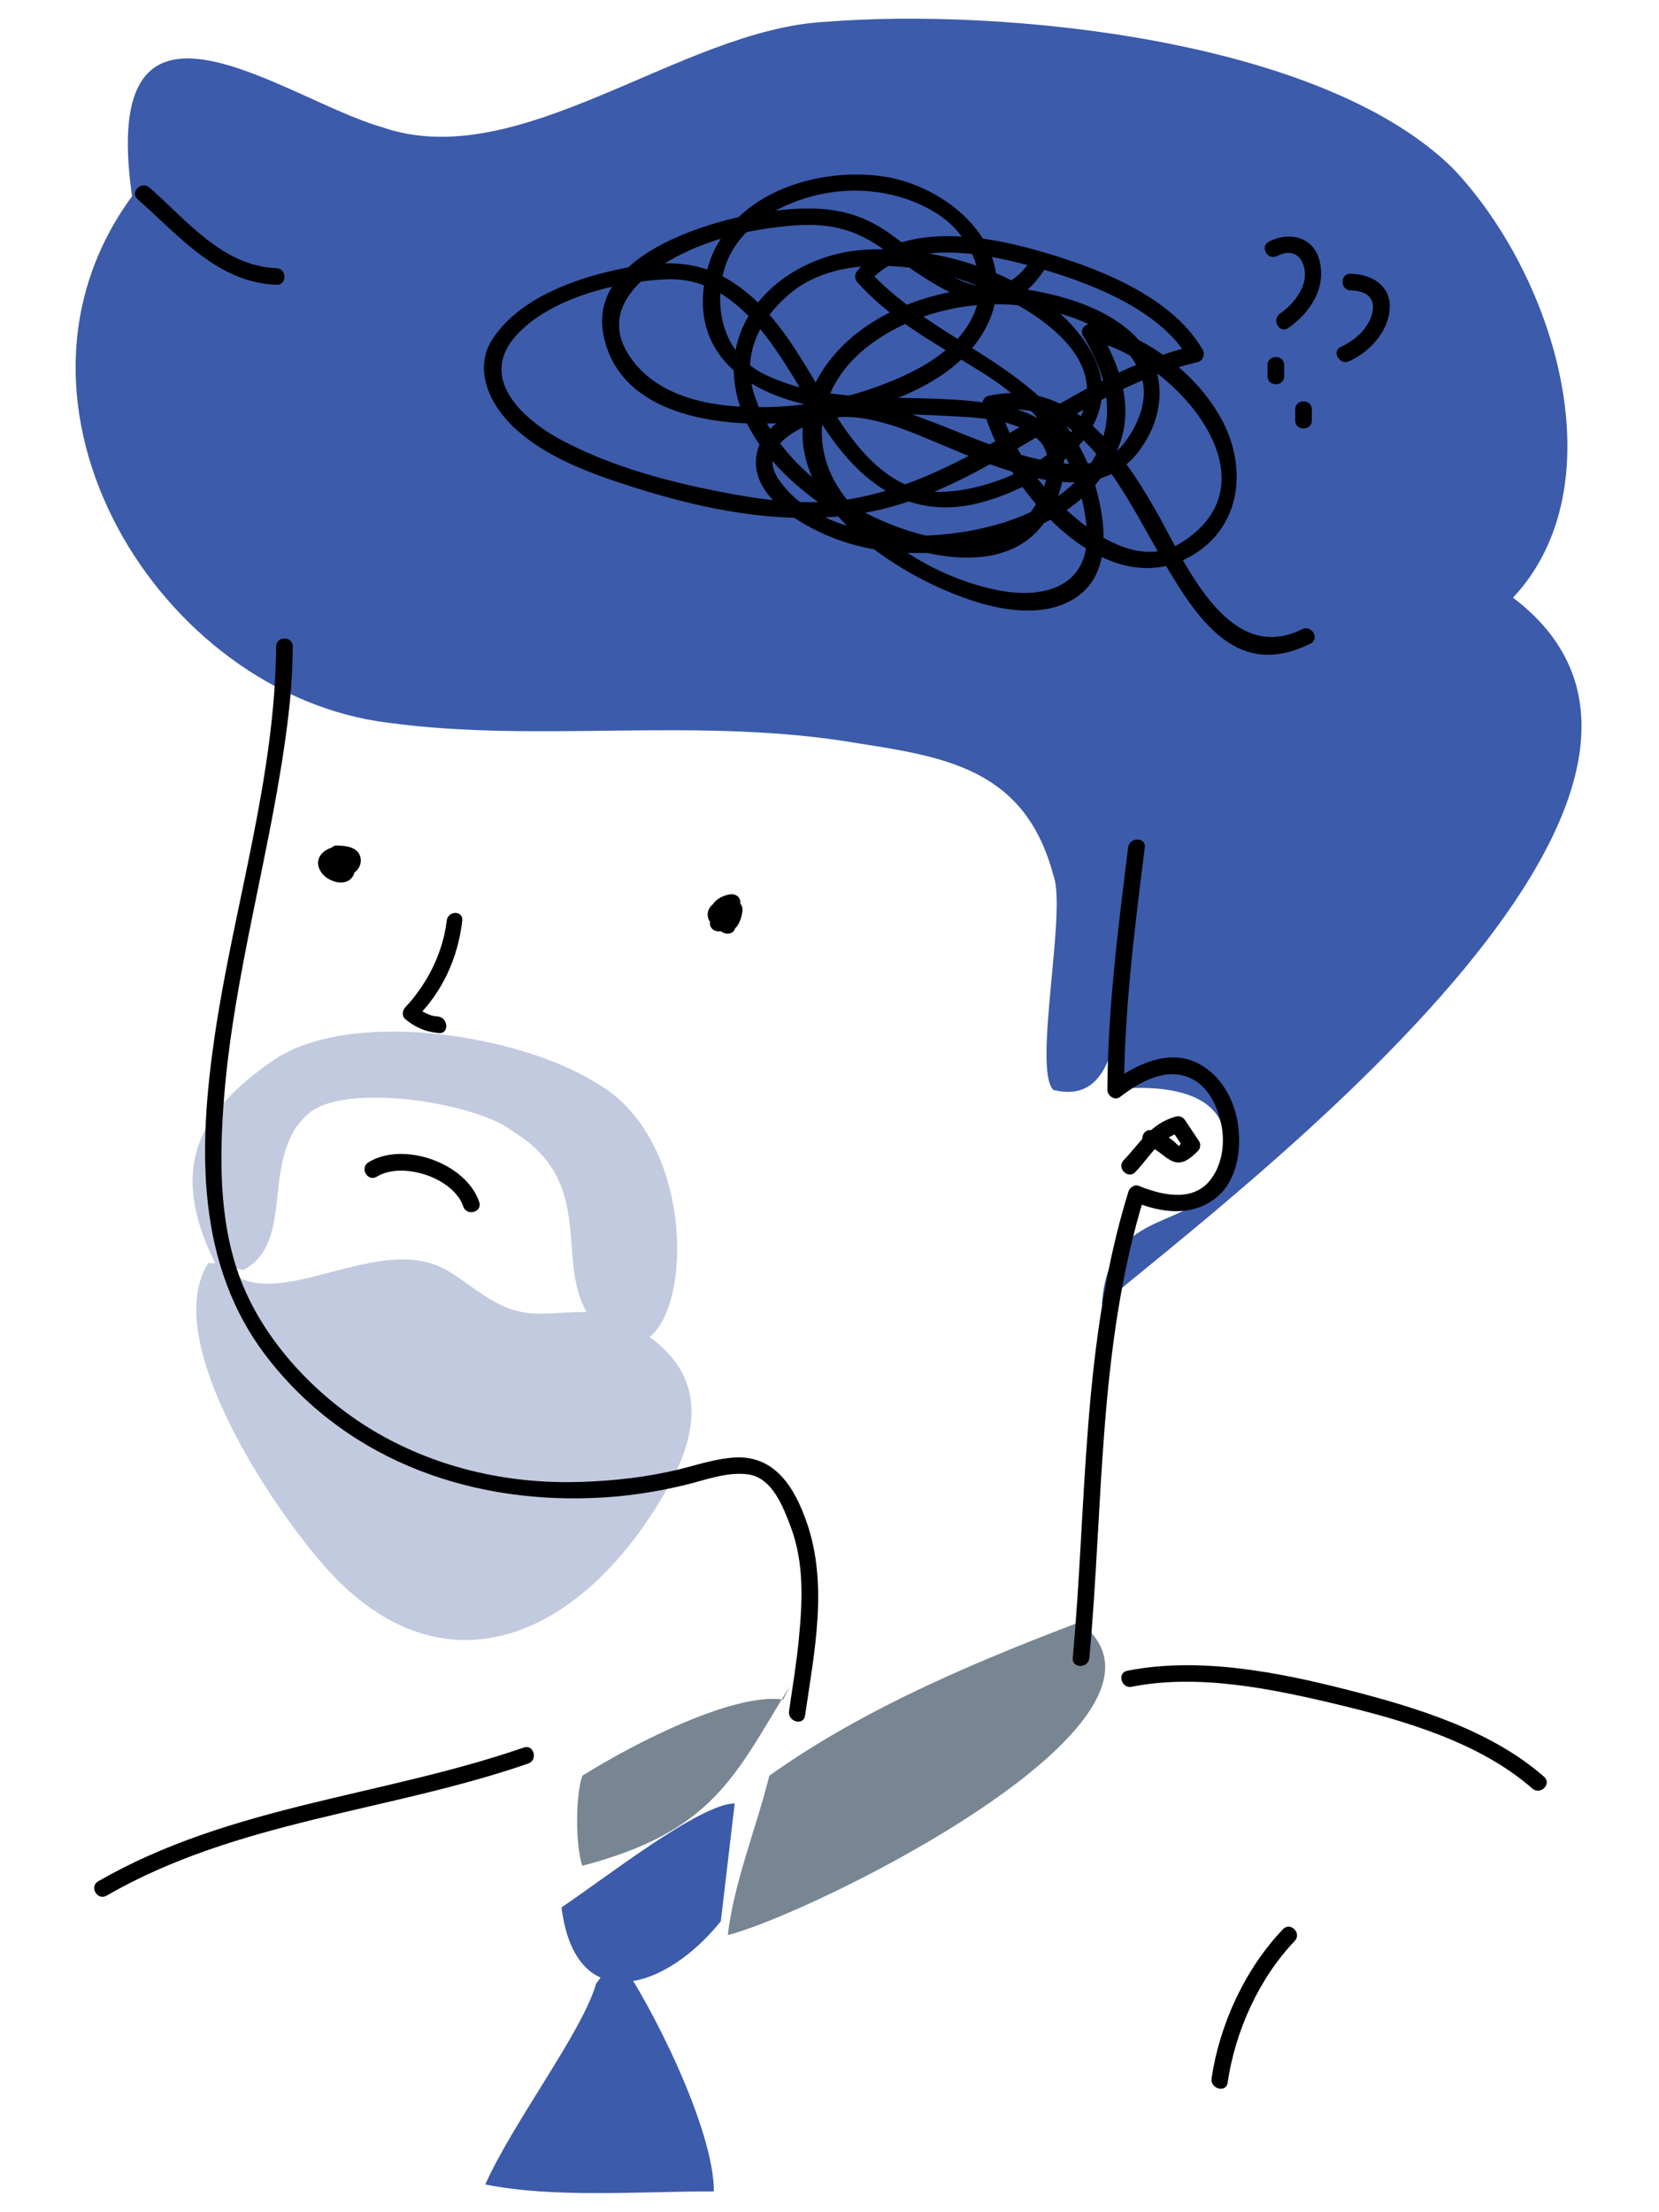 <?xml version="1.0" encoding="UTF-8" standalone="no"?>
<!-- Generator: Adobe Illustrator 16.0.0, SVG Export Plug-In . SVG Version: 6.00 Build 0)  -->

<svg
   xmlns:dc="http://purl.org/dc/elements/1.1/"
   xmlns:cc="http://creativecommons.org/ns#"
   xmlns:rdf="http://www.w3.org/1999/02/22-rdf-syntax-ns#"
   xmlns:svg="http://www.w3.org/2000/svg"
   xmlns="http://www.w3.org/2000/svg"
   xmlns:sodipodi="http://sodipodi.sourceforge.net/DTD/sodipodi-0.dtd"
   xmlns:inkscape="http://www.inkscape.org/namespaces/inkscape"
   version="1.1"
   id="Layer_1"
   x="0px"
   y="0px"
   width="480"
   height="640"
   viewBox="0 0 480 640"
   enable-background="new 0 0 1400 980"
   xml:space="preserve"
   sodipodi:docname="unhappy.svg"
   inkscape:version="0.92.3 (2405546, 2018-03-11)"><defs
   id="defs649" /><sodipodi:namedview
   pagecolor="#ffffff"
   bordercolor="#666666"
   borderopacity="1"
   objecttolerance="10"
   gridtolerance="10"
   guidetolerance="10"
   inkscape:pageopacity="0"
   inkscape:pageshadow="2"
   inkscape:window-width="1869"
   inkscape:window-height="1136"
   id="namedview647"
   showgrid="false"
   fit-margin-top="0"
   fit-margin-left="0"
   fit-margin-right="0"
   fit-margin-bottom="0"
   inkscape:zoom="0.48163265"
   inkscape:cx="-340.21065"
   inkscape:cy="-154.41734"
   inkscape:window-x="51"
   inkscape:window-y="27"
   inkscape:window-maximized="1"
   inkscape:current-layer="Layer_1"
   inkscape:snap-page="true"
   inkscape:snap-global="false" />

<g
   id="g84"
   transform="matrix(1.602,0,0,1.602,-1579.693,-85.013)">
	<g
   id="g74">
		<path
   d="m 1183.817,344.97 c -20.017,7.506 -41.283,16.263 -58.799,28.773 v 0 0 c -2.501,10.009 -6.255,18.766 -7.507,28.774 15.013,-3.753 86.322,-38.783 63.804,-56.297"
   id="path4"
   inkscape:connector-curvature="0"
   style="fill:#778692;fill-opacity:1" />
		<path
   d="m 1127.521,359.982 c -8.757,-1.251 -26.271,7.506 -36.28,13.761 -1.25,3.753 -1.25,12.511 0,16.263 23.771,-6.254 27.523,-16.263 37.532,-32.527"
   id="path6"
   inkscape:connector-curvature="0"
   style="fill:#778692;fill-opacity:1" />
		<path
   d="m 1118.764,378.749 c -6.256,0 -23.771,13.761 -31.275,18.765 2.502,20.017 18.765,15.012 28.772,2.502"
   id="path8"
   inkscape:connector-curvature="0"
   style="fill:#3c5baa;fill-opacity:1" />
		<path
   d="m 1093.742,411.275 c -2.502,8.757 -15.012,25.021 -20.017,36.28 12.511,2.501 27.523,1.251 41.285,1.251 0,-11.26 -11.26,-33.779 -17.515,-42.536"
   id="path10"
   inkscape:connector-curvature="0"
   style="fill:#3c5baa;fill-opacity:1" />
		<path
   d="m 1009.924,88.508 c -27.522,37.532 5.006,90.076 46.29,95.08 27.522,3.753 56.296,-1.251 85.07,3.753 16.263,2.502 30.025,5.003 35.029,23.77 2.503,6.255 -3.754,35.03 0,38.782 v 0 c 10.009,2.502 11.261,-8.757 12.511,-17.514 -1.25,5.004 -1.25,11.259 -2.502,17.514 10.008,-1.25 25.021,0 20.016,15.013 -3.753,11.259 -20.016,5.004 -21.267,23.77 23.77,-20.017 120.551,-92.648 74.262,-127.677 18.765,-20.017 8.101,-57.317 -10.666,-77.333 -23.769,-23.77 -82.058,-29.168 -113.334,-26.667 -26.271,1.251 -55.349,27.756 -80.37,18.999 -17.515,-5.004 -51.293,-31.276 -45.039,12.51 v 0"
   id="path12"
   inkscape:connector-curvature="0"
   style="fill:#3c5baa;fill-opacity:1" />
		<path
   d="m 1026.188,281.17 c 7.506,10.008 25.021,-3.753 37.531,0 5.005,1.25 10.008,7.506 16.265,8.756 5.004,1.251 12.509,-1.25 17.514,1.251 13.762,6.256 17.515,16.264 8.757,31.276 -15.012,26.271 -40.033,37.532 -61.301,13.762 -10.008,-11.26 -30.024,-41.285 -21.268,-55.046"
   id="path14"
   inkscape:connector-curvature="0"
   style="fill:#c2cadf;fill-opacity:1" />
		<path
   d="m 1024.938,281.17 c -8.758,-17.515 -2.502,-27.523 10.009,-36.28 13.761,-10.009 45.038,-5.004 58.799,3.753 22.518,12.51 16.264,60.05 0,43.786 -8.757,-10.008 1.251,-25.021 -15.013,-35.029 -6.256,-5.004 -28.773,-8.757 -36.281,-3.752 -10.007,7.506 -2.502,23.77 -12.51,28.773"
   id="path16"
   inkscape:connector-curvature="0"
   style="fill:#c2cadf;fill-opacity:1" />
		<g
   id="g20">
			<path
   d="m 1035.946,169.825 c -0.171,23.628 -7.604,46.751 -11.047,69.998 -3.019,20.382 -3.611,41.79 9.711,58.737 14.708,18.71 37.408,26.386 60.631,24.921 4.896,-0.309 9.724,-1.083 14.491,-2.225 3.652,-0.874 7.688,-2.474 11.499,-1.925 4.346,0.626 6.305,5.901 7.634,9.411 2.504,6.611 2.143,13.6 1.465,20.515 -0.421,4.295 -1.132,8.561 -1.752,12.83 -0.275,1.892 2.615,2.706 2.893,0.798 1.672,-11.508 4.231,-23.649 0.287,-34.941 -2.151,-6.16 -5.644,-12.016 -12.864,-11.673 -3.365,0.16 -6.712,1.29 -9.959,2.092 -5.912,1.461 -11.926,2.127 -18.007,2.323 -12.35,0.396 -24.613,-2.199 -35.474,-8.14 -10.753,-5.881 -20.719,-15.851 -25.464,-27.25 -4.219,-10.134 -4.315,-21.609 -3.572,-32.383 1.646,-23.859 8.941,-46.92 11.742,-70.627 0.489,-4.137 0.756,-8.296 0.786,-12.462 0.014,-1.934 -2.986,-1.932 -3,10e-4 z"
   id="path18"
   inkscape:connector-curvature="0" />
		</g>
		<g
   id="g24">
			<path
   d="m 1189.825,206.105 c -1.812,14.518 -3.669,29.137 -3.752,43.787 -0.01,1.034 1.322,2.008 2.257,1.295 3.56,-2.715 8.273,-5.486 12.794,-3.401 3.265,1.505 4.871,5.155 5.544,8.471 0.69,3.404 0.097,7.419 -2.186,10.122 -3.236,3.833 -8.774,2.456 -12.759,0.833 -0.775,-0.316 -1.625,0.338 -1.845,1.047 -8.473,27.34 -7.468,56.019 -10.062,84.219 -0.178,1.927 2.824,1.91 3,0 2.57,-27.936 1.562,-56.336 9.955,-83.421 -0.615,0.349 -1.23,0.698 -1.845,1.047 4.972,2.027 10.481,2.756 14.896,-0.833 3.638,-2.958 4.46,-8.446 3.892,-12.811 -0.593,-4.561 -2.931,-9.028 -7.075,-11.264 -5.354,-2.888 -11.483,0.092 -15.822,3.401 0.752,0.432 1.505,0.864 2.257,1.295 0.083,-14.65 1.939,-29.269 3.752,-43.787 0.238,-1.916 -2.764,-1.893 -3.001,0 z"
   id="path22"
   inkscape:connector-curvature="0" />
		</g>
		<g
   id="g28">
			<path
   d="m 1191.136,264.714 c 2.643,-2.764 4.14,-6 8.096,-7.121 -0.564,-0.229 -1.129,-0.459 -1.693,-0.689 0.834,1.251 1.668,2.502 2.502,3.753 0.078,-0.605 0.156,-1.211 0.234,-1.817 -0.319,0.308 -1.497,1.084 -1.137,1.243 -0.339,-0.149 -0.642,-0.538 -0.913,-0.779 -1.164,-1.037 -2.512,-1.67 -3.999,-2.1 -1.862,-0.538 -2.652,2.357 -0.797,2.893 1.864,0.539 2.766,1.948 4.416,2.675 1.808,0.795 3.33,-0.63 4.551,-1.81 0.463,-0.447 0.601,-1.268 0.234,-1.817 -0.834,-1.251 -1.668,-2.502 -2.502,-3.753 -0.374,-0.561 -1.018,-0.881 -1.693,-0.689 -4.594,1.3 -6.344,4.674 -9.42,7.892 -1.336,1.396 0.782,3.52 2.121,2.119 z"
   id="path26"
   inkscape:connector-curvature="0" />
		</g>
		<g
   id="g32">
			<path
   d="m 1066.748,219.362 c -0.642,5.711 -3.558,11.477 -7.484,15.621 -0.522,0.551 -0.642,1.589 0,2.121 1.834,1.522 3.681,2.303 6.064,2.524 1.927,0.179 1.717,-2.823 -0.192,-3 -1.494,-0.071 -2.136,-0.62 -4.136,-1.646 0,0.707 0,1.414 0,2.121 5,-4.766 7.821,-11.205 8.556,-17.742 0.215,-1.92 -2.595,-1.899 -2.808,0.001 z"
   id="path30"
   inkscape:connector-curvature="0" />
		</g>
		<g
   id="g36">
			<path
   d="m 1116.206,219.194 c 0.886,-0.066 1.573,-0.621 1.616,-1.554 0.037,-0.812 -0.745,-1.627 -1.577,-1.554 -1.833,0.161 -1.94,2.268 -1.955,3.693 -0.011,1.025 0.961,1.639 1.898,1.446 1.128,-0.231 2.209,-0.6 2.896,-1.581 0.714,-1.019 0.702,-2.427 0.708,-3.618 0.01,-1.048 -0.955,-1.608 -1.898,-1.446 -1.297,0.222 -2.703,0.891 -3.258,2.166 -0.477,1.097 -0.441,2.4 0.276,3.396 0.663,0.92 1.823,1.593 2.977,1.161 1.502,-0.563 2.053,-2.162 2.266,-3.626 0.149,-1.026 -0.394,-1.795 -1.446,-1.899 -1.473,-0.145 -3.859,-0.16 -4.599,1.467 -0.897,1.973 1.044,3.447 2.591,4.247 0.671,0.347 1.696,0.23 2.052,-0.539 0.424,-0.915 0.622,-1.691 0.479,-2.696 -0.094,-0.654 -0.594,-1.177 -0.896,-1.736 -0.921,-1.702 -3.511,-0.188 -2.59,1.514 0.15,0.279 0.336,0.533 0.506,0.801 0.205,0.324 -0.013,-0.167 0.088,0.219 -0.045,-0.17 -0.157,0.342 -0.177,0.385 0.684,-0.18 1.368,-0.359 2.052,-0.539 -0.395,-0.204 -0.81,-0.412 -1.15,-0.698 0.013,0.011 -0.365,-0.408 -0.214,-0.197 -0.091,-0.162 -0.094,-0.158 -0.01,0.011 0.058,0.222 0.025,0.438 -0.098,0.649 -0.038,0.084 -0.386,0.312 -0.098,0.149 -0.174,0.099 0.361,-0.074 0.45,-0.09 0.504,-0.093 1.107,0.003 1.613,0.053 -0.482,-0.633 -0.964,-1.266 -1.446,-1.899 -0.069,0.473 -0.162,0.933 -0.315,1.385 0.061,-0.179 -0.129,0.24 -0.161,0.294 0.199,-0.326 -0.299,0.204 0.102,-0.08 -0.082,0.058 0.141,-0.039 0.292,-0.052 -0.16,-0.004 -0.104,0.006 0.168,0.032 -0.148,-0.044 -0.103,-0.02 0.136,0.072 -0.351,-0.155 0.145,0.157 -0.037,-0.006 -0.296,-0.268 0.091,0.164 -0.047,-0.049 -0.053,-0.081 -0.176,-0.375 -0.017,0.017 -0.049,-0.122 -0.078,-0.25 -0.104,-0.379 0.086,0.433 0.024,0.021 0.032,-0.104 -0.033,0.54 0.152,-0.292 -0.041,0.151 0.039,-0.089 0.314,-0.431 0.087,-0.169 0.235,-0.271 0.015,-0.053 0.21,-0.177 0.292,-0.187 0.646,-0.26 1.124,-0.342 -0.633,-0.482 -1.266,-0.964 -1.898,-1.446 0,0.516 -0.015,1.03 -0.068,1.543 -0.019,0.18 -0.062,0.296 -0.164,0.466 0.168,-0.282 0.013,-0.035 -0.066,0.037 0.336,-0.302 -0.341,0.109 0.011,-0.029 -0.356,0.14 -0.74,0.212 -1.113,0.289 0.633,0.482 1.266,0.964 1.898,1.446 0,-0.397 0.011,-0.85 0.07,-1.159 0.019,-0.094 0.168,-0.479 -0.016,-0.065 0.012,-0.022 0.024,-0.043 0.036,-0.065 -0.421,0.659 -1.129,0.719 -2.124,0.18 -0.129,-0.221 -0.257,-0.441 -0.386,-0.662 -0.017,-0.123 -0.033,-0.245 -0.049,-0.368 0.068,-0.252 0.137,-0.505 0.205,-0.757 0.393,-0.23 0.785,-0.459 1.179,-0.689 -1.917,0.143 -1.931,3.144 0,3.001 z"
   id="path34"
   inkscape:connector-curvature="0" />
		</g>
		<g
   id="g40">
			<path
   d="m 1045.918,206.208 c -1.038,1.04 -1.664,2.054 -1.69,3.562 -0.011,0.599 0.46,1.359 1.102,1.446 1.359,0.185 2.715,0.294 4.004,-0.261 0.838,-0.361 1.505,-1.268 1.428,-2.207 -0.18,-2.164 -2.491,-3.002 -4.366,-2.704 -0.994,0.158 -2.146,0.841 -2.607,1.758 -0.549,1.089 -0.221,2.149 0.5,3.05 0.994,1.239 3.38,2.148 4.815,1.189 0.728,-0.486 1.119,-1.306 1.055,-2.181 -0.011,-0.147 -0.01,-0.289 0,-0.436 -0.034,0.441 0.021,-0.066 0.05,-0.177 0.059,-0.229 0.149,-0.448 0.23,-0.669 0.324,-0.88 -0.04,-1.668 -0.751,-2.208 -0.676,-0.513 -1.935,-0.502 -2.713,-0.601 -0.887,-0.112 -1.403,0.774 -1.5,1.5 -0.184,1.377 0.031,2.997 1.342,3.765 1.126,0.661 2.433,0.244 3.386,-0.497 0.961,-0.748 1.325,-2.044 0.793,-3.148 -0.685,-1.421 -2.655,-1.61 -4.021,-1.62 -1.936,-0.014 -1.934,2.986 0,3 0.294,0.002 0.586,0.014 0.878,0.04 0.425,0.038 -0.305,-0.054 0.082,0.013 0.136,0.023 0.27,0.058 0.402,0.095 0.097,0.027 0.402,0.151 -0.03,-0.032 0.069,0.03 0.136,0.066 0.201,0.104 0.109,0.062 0.274,0.231 -0.094,-0.082 0.256,0.217 -0.17,-0.268 -0.056,-0.092 -0.042,-0.064 -0.09,-0.298 -0.096,-0.39 0.01,0.129 -0.057,0.343 0.038,-0.209 -0.022,0.129 -0.147,0.385 0.073,-0.123 -0.059,0.136 -0.312,0.447 0.035,0.01 -0.082,0.104 -0.181,0.193 -0.283,0.277 0.424,-0.349 0.095,-0.083 -0.037,-0.012 -0.106,0.057 -0.334,0.133 0.146,-0.056 -0.071,0.028 -0.145,0.048 -0.219,0.066 -0.324,0.082 0.435,-0.006 0.017,-0.015 -0.246,-0.005 0.426,0.075 0.187,0.025 -0.317,-0.067 0.312,0.159 0.11,0.056 -0.111,-0.057 -0.254,-0.211 0.123,0.107 -0.088,-0.075 -0.226,-0.271 0.076,0.126 -0.039,-0.052 -0.07,-0.11 -0.102,-0.167 -0.109,-0.202 0.129,0.389 0.02,0.008 -0.024,-0.083 -0.038,-0.169 -0.053,-0.255 0.081,0.474 0.018,0.004 0.015,-0.106 -0.01,-0.296 0.026,-0.593 0.065,-0.887 -0.5,0.5 -1,1 -1.5,1.5 0.377,0.048 0.314,0.037 0.709,0.101 0.195,0.032 0.389,0.071 0.578,0.125 0.271,0.076 -0.342,-0.168 -0.129,-0.06 -0.117,-0.06 -0.425,-0.465 -0.532,-0.728 -0.065,-0.16 0.092,-0.845 -0.055,-0.426 -0.099,0.281 -0.206,0.553 -0.272,0.844 -0.067,0.298 -0.1,0.606 -0.123,0.91 -0.012,0.149 -0.044,0.902 0.045,0.313 -0.02,0.129 -0.135,0.329 0.071,-0.117 -0.104,0.225 0.266,-0.295 0.101,-0.118 -0.166,0.177 0.333,-0.224 0.121,-0.103 0.363,-0.207 0.289,-0.111 0.137,-0.069 -0.254,0.07 0.417,-0.037 0.145,-0.018 -0.068,0.005 -0.138,0.002 -0.207,-0.001 -0.285,-0.012 0.398,0.067 0.107,0.017 -0.102,-0.018 -0.202,-0.045 -0.303,-0.073 -0.077,-0.022 -0.153,-0.05 -0.229,-0.077 -0.289,-0.104 0.335,0.152 0.055,0.021 -0.151,-0.07 -0.295,-0.155 -0.436,-0.245 -0.085,-0.054 -0.325,-0.24 0.038,0.043 -0.062,-0.049 -0.121,-0.103 -0.18,-0.156 -0.057,-0.052 -0.109,-0.108 -0.161,-0.165 -0.175,-0.19 0.219,0.332 0.018,0.012 -0.185,-0.293 0.073,0.354 -0.019,-0.072 0.094,0.44 0.033,0.299 0.041,0.146 -0.021,0.441 -0.047,0.296 0,0.147 -0.141,0.411 -0.097,0.231 -0.015,0.11 -0.241,0.355 -0.107,0.15 -0.014,0.062 -0.298,0.277 -0.083,0.065 0.012,0.004 0.07,-0.045 0.523,-0.256 0.152,-0.104 0.178,-0.073 0.366,-0.12 0.555,-0.156 -0.48,0.093 0.069,0.011 0.216,0.017 0.314,0.012 -0.375,-0.066 -0.071,-0.014 0.078,0.013 0.155,0.034 0.231,0.054 0.074,0.02 0.146,0.047 0.219,0.074 -0.458,-0.171 -0.141,-0.054 -0.03,0.008 0.397,0.226 -0.17,-0.178 0.07,0.05 0.249,0.235 -0.188,-0.334 0.021,0.028 0.123,0.212 -0.143,-0.386 -0.066,-0.158 0.043,0.129 0.026,0.335 -0.018,-0.197 0.011,0.135 -0.063,0.326 0.036,-0.2 -0.04,0.211 0.218,-0.398 0.051,-0.122 0.215,-0.355 0.198,-0.24 0.085,-0.131 0.307,-0.294 0.217,-0.158 0.089,-0.081 -0.096,0.058 -0.343,0.138 0.074,-0.022 -0.085,0.032 -0.173,0.055 -0.261,0.078 -0.1,0.026 -0.201,0.042 -0.303,0.059 0.411,-0.068 0,-0.012 -0.073,-0.007 -0.343,0.021 -0.687,0.003 -1.027,-0.022 0.058,0.004 -0.496,-0.052 -0.31,-0.027 0.367,0.482 0.734,0.964 1.102,1.446 0,-0.117 0,-0.234 0.013,-0.352 -0.025,0.137 -0.021,0.12 0.012,-0.051 0.021,-0.088 0.045,-0.174 0.075,-0.259 -0.071,0.16 -0.068,0.164 0.01,0.012 0.042,-0.074 0.088,-0.145 0.137,-0.214 -0.102,0.13 -0.095,0.126 0.02,-0.01 0.171,-0.199 0.361,-0.382 0.547,-0.567 1.367,-1.371 -0.754,-3.492 -2.122,-2.121 z"
   id="path38"
   inkscape:connector-curvature="0" />
		</g>
		<g
   id="g44">
			<path
   d="m 1072.629,270.139 c -2.362,-7.03 -13.681,-11.061 -20.012,-7.171 -1.645,1.011 -0.14,3.606 1.514,2.591 4.597,-2.825 13.858,0.179 15.605,5.378 0.614,1.824 3.511,1.042 2.893,-0.798 z"
   id="path42"
   inkscape:connector-curvature="0" />
		</g>
		<g
   id="g48">
			<path
   d="m 1190.472,357.675 c 11.979,-2.376 25.198,0.342 36.865,3.125 12.082,2.882 25.96,6.879 35.487,15.255 1.446,1.272 3.577,-0.841 2.121,-2.121 -9.663,-8.496 -23.301,-12.578 -35.509,-15.705 -12.513,-3.206 -26.885,-6.001 -39.762,-3.446 -1.897,0.376 -1.091,3.267 0.798,2.892 z"
   id="path46"
   inkscape:connector-curvature="0" />
		</g>
		<g
   id="g52">
			<path
   d="m 1217.787,401.458 c -6.846,7.182 -11.443,17.164 -12.896,26.933 -0.281,1.892 2.609,2.706 2.893,0.798 1.381,-9.284 5.608,-18.773 12.125,-25.61 1.333,-1.4 -0.785,-3.524 -2.122,-2.121 z"
   id="path50"
   inkscape:connector-curvature="0" />
		</g>
		<g
   id="g56">
			<path
   d="m 1172.705,99.243 c -6.98,12.228 -18.213,1.52 -25.981,-4.03 -6.519,-4.658 -12.967,-5.019 -20.781,-4.077 -10.436,1.257 -33.864,7.589 -30.861,22.496 2.997,14.875 21.804,16.765 34.032,15.691 12.263,-1.076 30.701,-5.988 35.824,-18.832 5.24,-13.139 -7.982,-24.133 -19.86,-25.636 -12.955,-1.639 -28.773,4.13 -31.603,18.269 -2.975,14.863 9.07,21.891 21.796,23.663 7.17,0.998 14.438,0.986 21.653,1.386 5.307,0.294 12.78,0.329 16.795,4.417 3.975,4.046 -0.049,12.268 -3.512,15.246 -4.625,3.978 -11.926,3.187 -17.356,1.838 -12.575,-3.122 -26.976,-12.921 -30.723,-25.915 -1.99,-6.902 1.235,-13.057 6.417,-17.513 6.646,-5.717 16.465,-5.872 24.644,-4.407 10.839,1.941 37.038,13.471 26.935,28.413 -4.706,6.96 -16.115,11.579 -24.295,11.636 -6.742,0.047 -11.927,-4.461 -15.8,-9.526 -7.521,-9.836 -11.938,-23.158 -23.384,-29.364 -6.158,-3.339 -12.942,-2.625 -19.519,-1.149 -7.958,1.786 -17.164,5.214 -21.949,12.211 -3.78,5.529 -0.67,12.01 3.609,16.087 5.828,5.553 14.172,8.515 21.691,10.904 14.878,4.727 31.336,7.782 46.64,3.519 19.887,-5.54 35.027,-21.36 55.281,-26.124 0.953,-0.224 1.367,-1.389 0.896,-2.203 -5.733,-9.937 -19.582,-15.022 -29.968,-17.975 -9.771,-2.778 -24.88,-5.221 -32.388,3.671 -0.55,0.651 -0.581,1.473 0,2.121 6.418,7.168 14.936,11.462 22.945,16.547 10.004,6.352 17.245,15.36 18.426,27.498 1.031,10.604 -7.217,13.334 -16.121,11.533 -10.168,-2.056 -20.214,-8.104 -26.851,-15.992 -7.9,-9.392 -5.745,-21.055 3.722,-28.217 7.954,-6.019 18.909,-8.476 28.697,-6.999 7.639,1.153 17.941,4.669 20.512,12.831 1.377,4.375 -1.064,9.605 -3.982,12.779 -3.117,3.389 -8.362,3.107 -12.48,2.402 -7.674,-1.313 -14.961,-4.784 -22.2,-7.506 -5.63,-2.117 -11.903,-4.468 -18.005,-3.382 -5.626,1 -13.1,4.499 -13.007,11.13 0.085,6.032 6.987,10.327 11.701,12.556 12.964,6.129 29.815,4.222 42.095,-2.623 5.404,-3.012 9.818,-7.6 11.937,-13.452 2.581,-7.132 -0.26,-14.829 -4.032,-20.922 -0.564,0.734 -1.129,1.469 -1.693,2.203 14.619,2.667 35.438,25.279 16.583,36.761 -7.285,4.436 -15.982,-1.725 -21.124,-6.637 -5.266,-5.03 -9.916,-11.813 -11.614,-18.97 -0.349,0.615 -0.698,1.23 -1.048,1.845 28.649,-6.11 29.538,55.639 57.358,41.849 1.733,-0.859 0.213,-3.447 -1.514,-2.591 -13.7,6.792 -21.422,-12.819 -26.724,-21.966 -6.495,-11.208 -15.308,-23.301 -29.918,-20.185 -0.82,0.175 -1.229,1.086 -1.048,1.845 3.324,14.012 21.9,36.683 38.025,26.863 8.688,-5.291 9.667,-15.655 5.356,-24.018 -4.402,-8.542 -14.065,-15.963 -23.537,-17.69 -1.22,-0.223 -2.441,0.996 -1.693,2.203 5.535,8.941 6.456,18.673 -1.498,26.39 -6.814,6.612 -17.295,9.185 -26.492,9.628 -9.266,0.447 -21.537,-1.94 -27.053,-10.203 -3.517,-5.269 2.373,-8.722 6.675,-10.263 4.607,-1.651 8.798,-0.905 13.372,0.43 11.758,3.431 34.497,18.21 44.834,5.089 4.428,-5.62 5.571,-13.187 1.211,-19.103 -4.355,-5.909 -12.32,-8.665 -19.226,-10.017 -15.116,-2.96 -35.505,3.544 -41.27,18.996 -6.776,18.161 15.802,32.628 30.166,37.066 5.852,1.808 13.363,2.753 18.562,-1.213 6.239,-4.76 4.592,-14.356 2.617,-20.78 C 1177.45,119.758 1156,116.1 1143,101.939 c 0,0.707 0,1.414 0,2.121 7,-8.36 21.635,-5.135 30.642,-2.575 9.199,2.616 21.974,7.476 27.048,16.271 0.299,-0.734 0.605,-1.469 0.904,-2.203 -21.977,5.169 -38.349,22.95 -60.552,27.384 -9.033,1.804 -18.325,0.319 -27.221,-1.53 -9.011,-1.874 -18.072,-4.493 -26.235,-8.807 -6.939,-3.667 -15.34,-11.188 -8.275,-18.964 6.145,-6.764 18.129,-9.697 26.932,-10.124 14.466,-0.702 21.641,15.77 28.124,25.914 6.994,10.943 16.145,18.092 29.615,14.187 12.474,-3.617 27.629,-14.797 18.166,-28.677 -8.228,-12.068 -26.383,-17.764 -40.336,-16.732 -12.63,0.934 -24.916,10.747 -23.011,24.334 1.762,12.556 14.624,22.231 25.282,27.161 9.053,4.187 23.726,7.411 30.62,-2.286 2.708,-3.809 4.754,-10.025 2.709,-14.546 -2.004,-4.431 -7.031,-5.941 -11.442,-6.75 -13.628,-2.497 -29.04,0.825 -41.839,-5.456 -7,-3.435 -9.199,-11.146 -7.388,-18.411 1.905,-7.648 9.36,-12.083 16.506,-13.872 7.394,-1.851 15.708,-0.815 22.146,3.324 6.174,3.97 9.678,12.107 6.185,18.904 -3.426,6.666 -11.522,10.381 -18.231,12.688 -7.962,2.74 -16.571,3.773 -24.955,3.109 -7.403,-0.587 -15.261,-3.1 -19.138,-9.867 -4.779,-8.339 3.855,-14.701 10.502,-17.868 5.929,-2.824 12.655,-4.287 19.167,-4.842 6.312,-0.538 11.063,0.343 16.285,3.975 9.542,6.635 21.942,17.221 30.086,2.954 0.96,-1.681 -1.633,-3.192 -2.591,-1.512 z"
   id="path54"
   inkscape:connector-curvature="0" />
		</g>
		<g
   id="g60">
			<path
   d="m 1216.757,99.295 c 2.3,-1.208 4.213,-0.466 4.848,2.075 0.835,3.34 -1.856,6.569 -4.361,8.334 -1.568,1.105 -0.071,3.708 1.514,2.591 3.943,-2.778 6.877,-7.178 5.631,-12.162 -1.086,-4.347 -5.559,-5.313 -9.145,-3.429 -1.715,0.901 -0.198,3.49 1.513,2.591 z"
   id="path58"
   inkscape:connector-curvature="0" />
		</g>
		<g
   id="g64">
			<path
   d="m 1218,121 c 0,-0.667 0,-1.333 0,-2 0,-1.935 -3,-1.935 -3,0 0,0.667 0,1.333 0,2 0,1.935 3,1.935 3,0 z"
   id="path62"
   inkscape:connector-curvature="0" />
		</g>
		<g
   id="g68">
			<path
   d="m 1230,105.5 c 2.721,0.079 4.605,1.237 3.903,4.146 -0.676,2.796 -3.162,4.909 -5.66,6.059 -1.756,0.809 -0.23,3.394 1.514,2.591 3.563,-1.641 6.859,-5.084 7.277,-9.141 0.455,-4.404 -3.051,-6.539 -7.034,-6.655 -1.936,-0.056 -1.931,2.944 0,3 z"
   id="path66"
   inkscape:connector-curvature="0" />
		</g>
		<g
   id="g72">
			<path
   d="m 1223,129 c 0,-0.667 0,-1.333 0,-2 0,-1.935 -3,-1.935 -3,0 0,0.667 0,1.333 0,2 0,1.935 3,1.935 3,0 z"
   id="path70"
   inkscape:connector-curvature="0" />
		</g>
	</g>
	<g
   id="g78">
		<path
   d="m 1080.67,368.653 c -25.589,8.834 -52.988,10.419 -76.854,24.15 -1.676,0.964 -0.166,3.557 1.514,2.591 23.633,-13.596 50.801,-15.1 76.138,-23.848 1.816,-0.628 1.035,-3.526 -0.798,-2.893 z"
   id="path76"
   inkscape:connector-curvature="0" />
	</g>
	<g
   id="g82">
		<path
   d="m 1010.939,89.061 c 7.499,6.563 14.344,15.004 25.061,15.439 1.936,0.079 1.928,-2.922 0,-3 -9.745,-0.396 -16.145,-8.614 -22.939,-14.561 -1.45,-1.268 -3.581,0.845 -2.122,2.122 z"
   id="path80"
   inkscape:connector-curvature="0" />
	</g>
</g>





</svg>